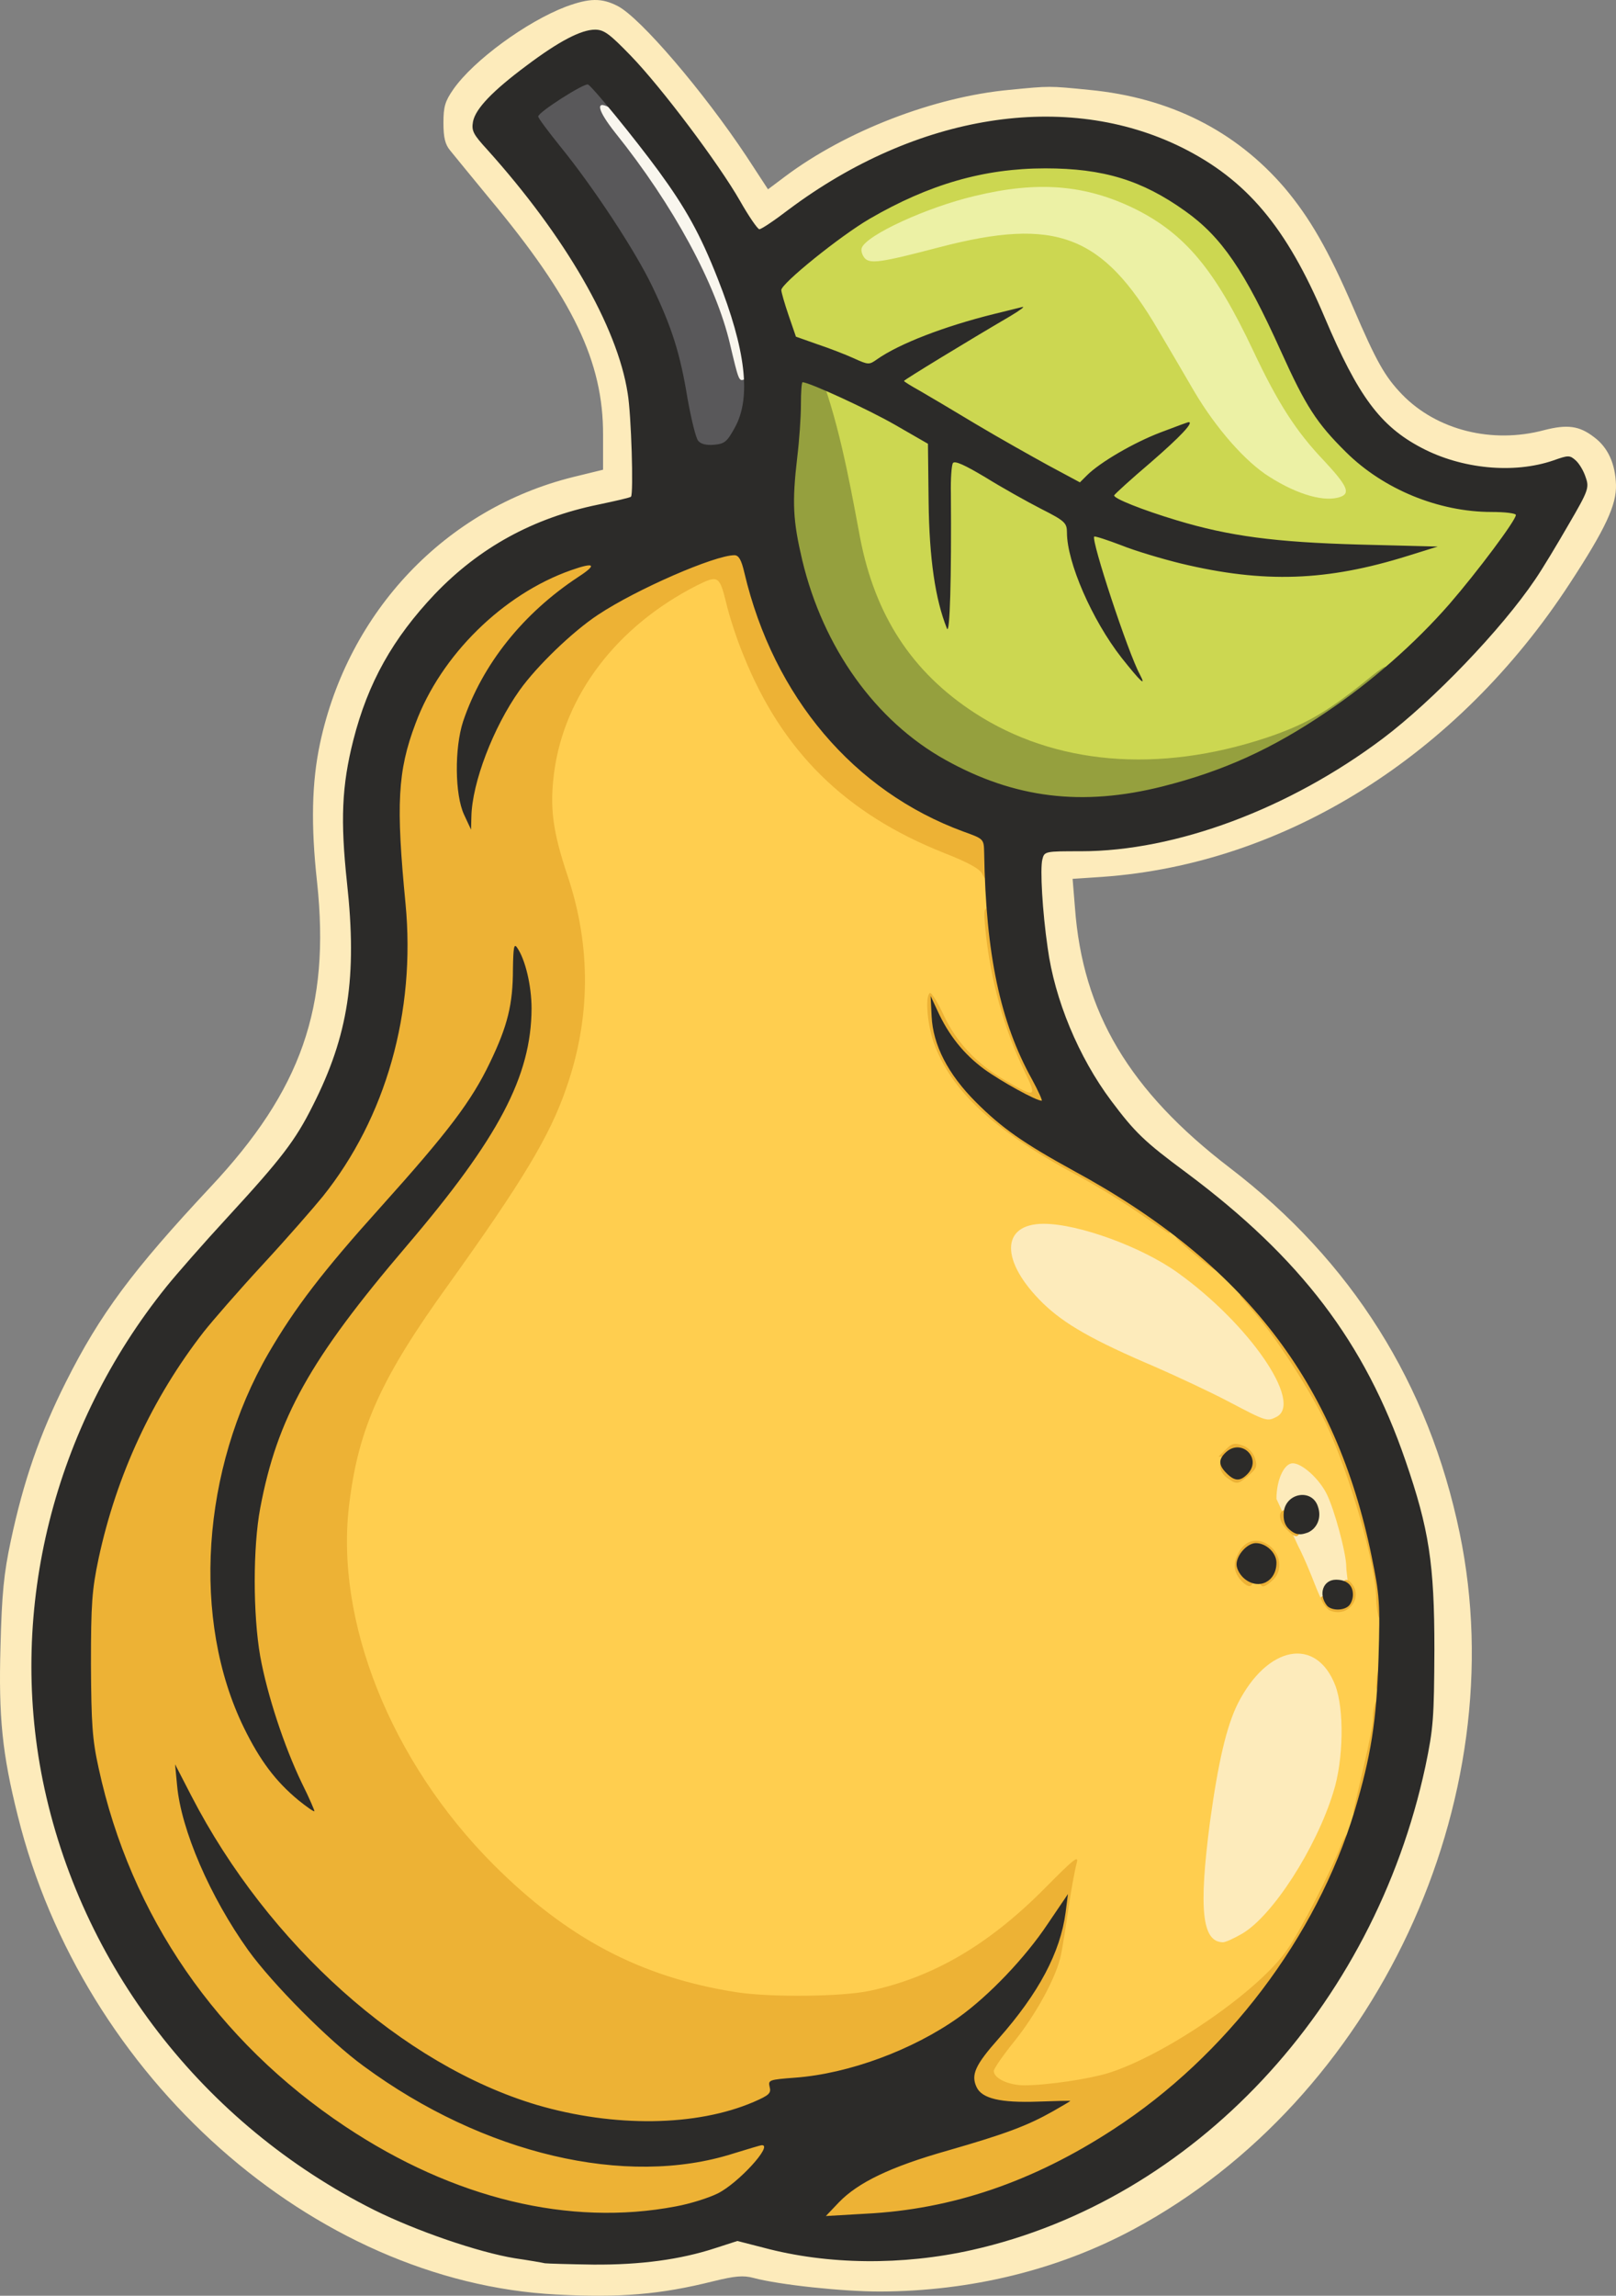 <?xml version="1.0" encoding="UTF-8" standalone="no"?>
<svg
   version="1.0"
   width="64.288mm"
   height="91.304mm"
   viewBox="0 0 242.979 345.087"
   preserveAspectRatio="xMidYMid meet"
   id="svg10853"
   sodipodi:docname="big1.svg"
   inkscape:version="1.1.2 (0a00cf5339, 2022-02-04)"
   xmlns:inkscape="http://www.inkscape.org/namespaces/inkscape"
   xmlns:sodipodi="http://sodipodi.sourceforge.net/DTD/sodipodi-0.dtd"
   xmlns="http://www.w3.org/2000/svg"
   xmlns:svg="http://www.w3.org/2000/svg">
  <rect x="0" y="0" width="242.979" height="345.087" fill="#808080" stroke="none"/>
  <defs
     id="defs10857" />
  <sodipodi:namedview
     id="namedview10855"
     pagecolor="#ffffff"
     bordercolor="#666666"
     borderopacity="1.0"
     inkscape:pageshadow="2"
     inkscape:pageopacity="0.0"
     inkscape:pagecheckerboard="0"
     showgrid="false"
     inkscape:zoom="14.230524"
     inkscape:cx="18.094906"
     inkscape:cy="14.124568"
     inkscape:window-width="1920"
     inkscape:window-height="1155"
     inkscape:window-x="0"
     inkscape:window-y="45"
     inkscape:window-maximized="1"
     inkscape:current-layer="svg10853"
     units="mm"
     scale-x="1"
     inkscape:document-units="mm" />
  <g
     id="g17251"
     transform="scale(0.5)">
    <g
       fill="#f9f6ee"
       id="g10147"
       transform="translate(-288.15,-151.086)">
      <path
         d="m 505.6,269.8 c -0.2,-0.7 -1.3,-5.2 -2.5,-9.9 -4.5,-18.9 -16.5,-40.9 -35.3,-64.6 -4,-5.1 -4.9,-6.9 -4.6,-9.5 0.3,-3 0.6,-3.3 4,-3.6 2.3,-0.2 4.7,0.3 6,1.2 2.8,2 17.7,21.9 24.6,33 9.9,15.8 16.1,33.4 16.5,47.1 l 0.2,7 -4.3,0.3 c -2.8,0.2 -4.3,-0.1 -4.6,-1 z"
         id="path10145" />
    </g>
    <path
       d="m 167.35,689.814 c -73.2,-3.8 -142.5,-65.3 -162,-143.9 -4.7,-18.7 -5.8,-29.8 -5.2,-51 0.4,-15.7 1,-21.9 3.1,-31.7 3.8,-17.9 8.7,-32.1 16.6,-47.8 10.2,-20.3 20,-33.5 43.4,-58.5 27.4,-29.2 36.1,-54.1 32.1,-91.7 -1.9,-17.2 -1.6,-30.1 0.9,-41.8 8.5,-39.7 37.8,-70.5 76.1,-80 l 9,-2.2 v -10.4 c 0.1,-22 -9,-41 -34.2,-71.2 -5.4,-6.6 -10.7,-13 -11.8,-14.4 -1.5,-1.8 -2,-3.9 -2,-8.3 0,-4.9 0.5,-6.5 3,-10.1 6.1,-8.7 22,-20.3 33.8,-24.8 7.1,-2.6 10.7,-2.7 15.6,-0.2 6.8,3.5 25.8,25.7 38.8,45.3 l 6.4,9.8 5.2,-3.9 c 18.3,-13.7 44.8,-23.9 67.4,-26 12.3,-1.2 11.8,-1.2 23.9,0 24.3,2.3 44.1,12.3 58.8,29.4 7.6,9 13.2,18.7 20.7,36.1 7,16.3 9.5,20.7 14.7,26.1 10.4,10.7 27,14.9 42.7,10.7 7,-1.8 10.6,-1.3 15,2.1 4.2,3.1 6.4,8 6.6,14.3 0.2,6 -3.1,13.2 -13.9,29.7 -33.7,51.7 -85.6,84.3 -140.5,88.2 l -9,0.6 0.7,8.6 c 2.3,31.5 16.3,55.1 46.6,78.3 36.6,28 59.8,64.9 69.1,109.8 16.7,80.5 -25.3,170.2 -98.1,209.3 -22.7,12.2 -48.9,18.6 -76.2,18.7 -11.3,0 -30.2,-2 -38.1,-4.1 -3,-0.8 -5.5,-0.6 -12,1 -16,4 -28,5 -47.2,4 z m 26.5,-12.3 c 5.3,-0.8 13.1,-2.6 17.5,-4 9.8,-3.2 9.9,-3.2 21.5,-0.2 14.5,3.7 25.3,4.7 37.7,3.6 58.2,-5.2 111.7,-44.9 140.3,-104.1 11.7,-24.4 19,-54.1 19,-77.8 0,-15.3 -4.7,-39.9 -10.6,-55.9 -12.2,-32.8 -32,-58.7 -61.9,-81.2 -19.6,-14.7 -28.4,-25 -36.6,-42.4 -6.8,-14.5 -9.8,-30.2 -9.9,-50.4 v -12.3 l 7.8,0.6 c 12.9,1.1 35.5,-3.3 52.4,-10.2 36.7,-14.9 70.7,-43.9 92.5,-78.9 8.7,-13.8 10.7,-18.3 9.4,-21.2 -1,-2 -1.6,-2.3 -3.9,-1.8 -22.6,5.1 -40.6,1.4 -54.3,-11.2 -6.8,-6.3 -10.3,-12.1 -18.7,-31.3 -3.8,-8.5 -9,-18.8 -11.6,-22.8 -22.4,-34.7 -62.9,-46.8 -105.6,-31.6 -11.5,4.1 -27.8,13 -38,20.6 -7,5.2 -10,6.9 -12.4,6.9 -3,0 -3.6,-0.6 -8.5,-8.9 -7.5,-12.6 -22.3,-32.1 -32.3,-42.6 l -8.7,-9 -5.8,3 c -11.3,5.8 -27.3,19.3 -27.3,23 0,0.8 2.8,4.5 6.1,8.2 13.2,14.5 27.5,36 33.4,50 5.6,13.5 6.6,18.9 7.2,39 l 0.6,18.3 h -2.9 c -1.6,0 -6.5,0.9 -10.9,1.9 -34,8.3 -59.4,33.1 -70.1,68.6 -2.6,8.5 -2.7,10 -2.5,25.5 0.9,47.7 0.7,56 -1.8,65 -2.8,10.5 -9.6,25.2 -15.5,33.4 -2.4,3.3 -11,13.3 -19.1,22.1 -22.8,24.9 -33.2,39.7 -42.5,60.4 -20.5,45.9 -21,91.7 -1.3,138.4 21.4,50.7 69.7,92.8 121.8,106.1 17.8,4.6 30.3,5.4 45.5,3.2 z"
       id="path10149"
       style="fill:#fdebbb" />
    <path
       d="m 362.15,586.114 c -3.9,-2.5 -4.4,-18 -1.3,-41.3 5.1,-38 12.7,-50.8 30.2,-50.9 7,0 10.8,2.7 13.5,9.8 2.8,7.4 2.6,28.3 -0.5,38.1 -5.4,17 -18.4,37.2 -27.5,42.5 -4.4,2.6 -11.7,3.5 -14.4,1.8 z"
       id="path10151"
       style="fill:#fdebbb" />
    <path
       d="m 389.928,477.144 c -1.1,-2.7 -2.7,-6.1 -3.5,-7.7 -2.1,-4.3 -1.9,-8.6 0.5,-8.6 2.6,0 6.6,-3.4 5.7,-4.8 -1.2,-2 -3.6,-1.3 -4.8,1.3 -0.9,1.9 -1.9,2.5 -4.5,2.5 h -3.3 v -7.5 c 0,-4.9 0.6,-8.7 1.5,-10.5 1.4,-2.7 2,-3 6.4,-3 8.5,0 13.4,5.9 17.2,20.7 1,4.2 1.9,10.2 1.9,13.5 0,5.4 -0.1,5.8 -2.4,5.8 -1.3,0 -2.9,0.7 -3.6,1.5 -0.7,0.9 -2.9,1.5 -5.2,1.5 -3.7,0 -4,-0.2 -5.9,-4.7 z"
       id="path10153"
       style="fill:#fdebbb" />
    <path
       d="m 366.55,424.414 c -5.7,-3 -15.8,-7.7 -22.2,-10.5 -18.8,-8 -27.3,-12.9 -33.7,-19.1 -7.1,-6.9 -9.7,-12.4 -9.8,-20.1 0,-4.9 0.3,-5.9 2.6,-7.7 5.7,-4.5 25.2,-1.9 40.9,5.3 17.6,8.1 35.9,25.3 42.5,39.7 2.7,6 2.8,15.4 0.1,16.9 -4.4,2.3 -9.6,1.1 -20.4,-4.5 z"
       id="path10155"
       style="fill:#fdebbb" />
    <g
       fill="#ecf1a5"
       id="g10161"
       transform="translate(-288.15,-151.086)">
      <path
         d="m 676,302.1 c -12,-4.7 -22.5,-14.8 -31.7,-30.3 -3.3,-5.7 -8.2,-14 -10.8,-18.4 -10,-17.1 -18.5,-25 -30.3,-28 -7.8,-1.9 -12.1,-1.5 -30.1,3.2 -7.4,2 -16.4,3.8 -20,4.1 -8,0.7 -9.4,-0.4 -8.9,-6.8 0.3,-3.8 0.8,-4.7 4.3,-7.1 5.3,-3.6 19.8,-9.4 29.9,-11.9 11.8,-2.9 28.2,-3.6 38.1,-1.5 9.9,2 22.3,8 29.2,14.1 6.9,6.1 14.9,18.2 22.3,34 7.5,15.9 12.9,24.3 21.4,33.2 6.1,6.5 6.6,7.4 6.6,11.6 0,3.2 -0.5,4.7 -1.6,5.1 -3.1,1.2 -14,0.5 -18.4,-1.3 z"
         id="path10159" />
    </g>
    <g
       fill="#ffce4f"
       id="g10165"
       transform="translate(-288.15,-151.086)">
      <path
         d="m 586.2,779.4 c -1.7,-1.1 -2.2,-2.5 -2.2,-5.7 0,-3.6 0.8,-5.2 6.1,-11.7 6.1,-7.6 13.9,-22 13.9,-25.7 0,-1.1 0.4,-3.3 0.9,-4.9 0.5,-1.6 1.2,-4.6 1.5,-6.7 l 0.5,-3.8 -6.7,6.2 c -12.8,11.7 -28.3,20.6 -42.8,24.4 -19.8,5.3 -54.5,3.2 -75.4,-4.6 -31.9,-11.9 -61.2,-39.6 -78.7,-74.3 -14,-27.9 -17.6,-58.8 -10.3,-87.6 4,-15.5 10.6,-27.9 27.2,-51 27.5,-38.3 34.9,-52 39.2,-73.2 2.9,-13.8 1.8,-27.3 -3.3,-42.8 -3.9,-11.6 -5.1,-17.8 -5.1,-26.1 0,-25.9 11.2,-46.5 33.5,-61.6 9.2,-6.2 14,-8.3 18.8,-8.3 h 4.4 l 1.8,7.3 c 8.6,35.6 31.9,62.3 65.7,75.3 5.1,2 9.8,4 10.4,4.5 0.6,0.5 1.4,6.1 1.7,12.6 0.9,18.3 4.4,32.2 11.8,48 2.2,4.5 3.9,9.3 3.9,10.7 0,2.3 -0.4,2.6 -3.5,2.6 -4.5,0 -9.5,-2.1 -15.7,-6.6 -2.8,-1.9 -5.2,-3.3 -5.4,-3.1 -0.2,0.2 2.5,3.3 6.1,6.9 7.3,7.4 15.9,13.3 29,20.4 20.9,11.1 41.6,26.8 53.5,40.5 23.2,26.8 37.3,62.7 38.7,98.4 1.4,34.7 -9.3,74 -27.4,100.6 -8.3,12.3 -36.4,31.7 -53.8,37.2 -11.5,3.7 -34.3,5 -38.3,2.1 z m 75.5,-47 c 9.1,-5.3 22.2,-25.6 27.4,-42.5 3.1,-9.7 3.3,-25 0.6,-32.1 -5.7,-14.8 -20.4,-12.1 -29.3,5.4 -3.4,6.8 -5.9,17.5 -8.4,35.7 -3.4,26.2 -2.4,36 3.9,36.1 0.8,0 3.4,-1.2 5.8,-2.6 z m 29.4,-102.7 c -1.6,-1.6 0.168,-1.561 1.868,-1.561 1,0 0.032,-4.139 0.032,-5.939 0,-4.2 -3.6,-17.4 -5.9,-22 -2.3,-4.6 -7.4,-9.2 -10.2,-9.2 -2.6,0 -4.9,5 -4.9,10.7 6.5,14.1 0,0 6.5,14.1 0.8,1.5 2.3,4.8 3.4,7.5 2,4.7 4.26,11.849 5.56,9.749 0.4,-0.7 0.34,-6.049 1.14,-4.149 0.8,1.9 1.8,3 2.5,2.6 0.8,-0.5 0.8,-1 0,-1.8 z m -22.4,-7.3 c 0.3,-0.8 -0.2,-2.3 -1.1,-3.2 -1.6,-1.6 -1.8,-1.6 -3.1,0.1 -0.7,1.1 -1.1,2.5 -0.8,3.3 0.7,1.9 4.2,1.8 5,-0.2 z m -7.6,-31.7 c -0.1,-1.2 -1.5,-0.9 -1.9,0.4 -0.3,0.6 0.1,1 0.8,0.8 0.6,-0.3 1.1,-0.8 1.1,-1.2 z m 11,-13.7 C 680,572.7 663.9,549.2 642.3,533.7 631.6,526 612.5,519 602,519 c -13,0 -13.1,11.3 -0.2,23.9 6.4,6.2 14.9,11.1 33.7,19.1 6.4,2.8 16.5,7.5 22.2,10.5 11.4,6 11.5,6 14.4,4.5 z"
         id="path10163"
         sodipodi:nodetypes="cscssccccccccccscscccsccsscsccccccccccccccsssssccccscscscccccccccsccsc" />
    </g>
    <g
       fill="#ccd751"
       id="g10169"
       transform="translate(-288.15,-151.086)">
      <path
         d="m 611.7,379.4 c -22.1,-4 -42.5,-17.2 -54,-35 -7.8,-12 -9.3,-16.5 -14.7,-44.6 -1.1,-6 -3.4,-14.5 -5,-19 -1.7,-4.5 -3,-9.4 -3,-11 0,-2.5 0.3,-2.8 3.6,-2.8 3.3,0 18.4,7 28.1,12.9 l 3.1,2 v 16.8 c 0,9.2 0.4,18.4 1,20.3 0.8,2.7 1,-0.5 1.1,-14.2 L 572,287 h 3.3 c 2.3,0 7.2,2.3 16.1,7.5 7,4.2 14.2,8.2 16,8.9 2.8,1.2 3.2,1.9 4.3,7.9 1.4,7 5.2,18.2 6,17.4 0.2,-0.3 -0.3,-2.9 -1.1,-5.8 -0.9,-2.9 -1.6,-7 -1.6,-9.1 0,-3.4 0.2,-3.8 2.6,-3.8 1.5,0 7.9,1.8 14.3,3.9 17.5,5.9 26.6,7.5 41.6,7.6 11.3,0 26.4,-1.9 25.1,-3.2 -0.2,-0.2 -7.3,-0.8 -15.7,-1.4 -23.6,-1.4 -42.7,-5.3 -56.6,-11.5 -4.8,-2.1 -5.3,-2.6 -5.3,-5.5 0,-2.6 1,-4.2 4.8,-7.7 4.2,-3.9 4.3,-4.1 1.4,-2.5 -1.9,1 -5.1,3.3 -7.2,5 -6.2,5.4 -8.9,4.8 -27,-5.6 -36.6,-21 -34.5,-19.5 -34.8,-23.4 -0.3,-3.3 0,-3.6 6.7,-7.7 3.9,-2.3 7.1,-4.4 7.1,-4.6 0,-0.7 -7.1,2.5 -13.8,6.1 -7.6,4.3 -10.5,4.3 -19,0.6 -3.7,-1.6 -8.5,-3.4 -10.7,-4.1 -3.8,-1.1 -4.2,-1.6 -5.4,-6.3 -0.8,-2.9 -1.6,-7.5 -1.8,-10.3 -0.5,-5 -0.4,-5.1 4.9,-9.9 17.2,-15.5 39.9,-26.6 60.7,-29.6 13.4,-1.9 31.7,-0.7 42.1,2.7 11,3.6 21.8,10.9 29.2,19.8 5.4,6.4 8,11.2 21.1,38.6 11.3,23.4 26.1,35.7 48.9,40.4 4.3,0.9 10,1.6 12.8,1.6 h 5 v 3.6 c 0,8.6 -27.1,39.8 -48.2,55.5 -9.2,6.9 -14.2,9.4 -26.8,13.3 -17,5.4 -42.2,7.1 -59.3,4 z m 79.7,-79 c 2.9,-1.1 1.7,-3.5 -5,-10.7 -8.5,-8.9 -13.9,-17.3 -21.4,-33.2 -11.5,-24.4 -20.5,-35.1 -35.5,-42.6 -14.9,-7.3 -29.2,-8.5 -48.2,-3.9 -14.4,3.4 -32.5,11.7 -34,15.6 -0.3,0.8 0.1,2.1 0.8,3 1.6,1.9 4.7,1.5 22.6,-3.2 34.9,-9.1 49,-3.8 65.8,25 2.6,4.4 7.5,12.7 10.8,18.4 6.5,11 15.4,21.2 22.7,25.7 8.5,5.4 16.8,7.7 21.4,5.9 z"
         id="path10167" />
    </g>
    <g
       fill="#edb235"
       id="g10191"
       transform="translate(-288.15,-151.086)">
      <path
         d="m 448.4,817.5 c -49.6,-9.1 -96.1,-44.9 -119.3,-91.9 -22.6,-46 -22.9,-103.2 -0.5,-147.7 9,-18 18.9,-31.5 39.4,-53.4 22.2,-23.7 30.3,-37.4 36.5,-61.7 3.6,-14.2 4.3,-29.1 2.1,-48.9 -2.7,-23.7 -0.5,-40.1 7.1,-55.4 6.3,-12.5 17.6,-24.9 29.1,-31.9 7.5,-4.6 18.2,-8.6 22.7,-8.6 3.3,0 3.5,0.2 3.5,3.3 0,3 -0.6,3.8 -5.2,6.7 -7.1,4.5 -22.5,20.3 -26.7,27.3 -4.5,7.6 -8,17.5 -8.6,24.5 l -0.6,5.7 2.4,-7 c 6.8,-19.9 18.6,-34.8 37.3,-46.8 12.9,-8.3 34.1,-16.7 42.2,-16.7 h 3.7 l 1.8,7.8 c 7.6,31.8 29.3,59 58.3,72.7 4.1,2 8.8,3.8 10.4,4.2 l 3,0.6 v 7.8 c 0,5.7 -0.4,7.9 -1.3,7.9 -0.7,0 -1.7,-1 -2.2,-2.2 -0.7,-1.5 -4.1,-3.4 -11.5,-6.3 -29.7,-11.8 -48.8,-30.6 -60.4,-59.7 -1.9,-4.6 -4.2,-11.6 -5.1,-15.6 -2,-8 -2.4,-8.3 -8.8,-5.1 -24,12.2 -39.8,32.9 -42.9,56.1 -1.4,10.6 -0.5,17.7 4.1,31.4 7,21 6.9,42.7 -0.5,63.7 -4.9,14.3 -13.2,28 -35.2,58.7 -20.5,28.4 -27.2,43.3 -30,66 -4.5,35.3 12.5,77.7 43.3,108.6 22.2,22.2 44.3,33.9 73,38.4 10.2,1.6 31.7,1.4 40.2,-0.4 19.1,-4.1 35.7,-13.8 52.5,-30.7 9,-9.1 10.5,-10.3 9.7,-7.6 -0.5,1.8 -1.6,7.7 -2.4,13.2 -0.8,5.5 -1.8,11.9 -2.3,14.3 -1.4,6.7 -7.5,17.9 -14.2,26.2 -3.3,4.1 -6,8 -6,8.7 0,2.2 4.4,4.3 9.2,4.3 6.8,0 19.5,-1.9 25.3,-3.7 17.4,-5.5 45.5,-24.9 53.8,-37.2 4,-5.7 13,-23.3 15.9,-30.8 2,-5.2 3.8,-5.6 3.8,-0.8 0,1.9 -0.4,3.5 -1,3.5 -0.5,0 -1,1.1 -1,2.5 0,1.6 -0.6,2.5 -1.5,2.5 -1,0 -1.5,1 -1.5,3 0,3.7 -4.9,14 -6.7,14 -0.7,0 -1.3,1.1 -1.3,2.5 0,1.4 -0.4,2.5 -1,2.5 -0.5,0 -1,0.7 -1,1.5 0,0.8 -0.4,1.5 -1,1.5 -0.5,0 -1,0.7 -1,1.5 0,0.8 -0.4,1.5 -1,1.5 -0.5,0 -1,0.7 -1,1.5 0,0.8 -0.4,1.5 -1,1.5 -0.5,0 -1,0.6 -1,1.3 0,0.6 -2.2,3.9 -4.8,7.3 -17.6,22.6 -36.2,37.9 -61,50.3 -20.6,10.4 -39.9,15.1 -61.4,15.1 H 535 v -3.4 c 0,-7 12.7,-14.4 35.3,-20.6 7.8,-2.1 16.9,-4.9 20.2,-6.2 l 5.9,-2.2 -7.3,-1.2 c -8.8,-1.3 -11.1,-3.3 -11.1,-9.8 0,-4.8 1.8,-7.9 9.2,-16.2 5.7,-6.4 8,-9.5 11.8,-15.9 2,-3.4 1.3,-2.9 -4,2.9 -16.1,17.3 -38.7,28.8 -62.6,31.8 -8.2,1 -9.3,1.4 -9.6,3.2 -0.4,2.7 -5.2,5 -15.8,7.4 -29.1,6.8 -61.9,1.1 -90.4,-15.6 -22.3,-13 -44.4,-34 -60,-57 -2.7,-3.9 -5.1,-7 -5.3,-6.8 -0.6,0.6 4.4,10.3 9.5,18.1 34.3,53.3 103.4,84.6 148.6,67.4 2.8,-1 6.6,-1.9 8.4,-1.9 2.9,0 3.2,0.3 3.2,3.2 0,2.1 -1.3,4.8 -4,8.4 -4.9,6.4 -12.9,10.7 -24.3,12.9 -9.7,1.8 -34.2,1.8 -44.3,0 z M 368.9,671.8 c -4.6,-13.9 -6,-22.4 -6.6,-40.4 -0.8,-24.8 2.1,-40.4 11.2,-60 5.5,-12 14.6,-25 32.5,-46.5 26.8,-32 35.3,-46.2 38.7,-64.1 1.8,-9.9 1.2,-11.2 -1,-2.1 -2.3,9.4 -9.4,23.2 -17.1,33.3 -3.5,4.7 -12.8,15.5 -20.6,24 -27.1,29.7 -38,46.7 -46,71.8 -9.8,30.5 -6.7,64.4 8.2,87.4 1.6,2.7 3.1,4.8 3.2,4.8 0.1,0 -1,-3.7 -2.5,-8.2 z"
         id="path10171" />
      <path
         d="m 695.3,694.8 c 0.3,-1.3 1.7,-7.2 3.1,-13.3 1.4,-6 2.6,-12.1 2.6,-13.5 0,-4.2 1.2,-7 2.8,-7 1.2,0 1.4,1 0.8,6.3 -0.9,9.2 -3.7,22.7 -4.7,22.7 -0.5,0 -0.9,1.6 -0.9,3.5 0,2.9 -0.4,3.5 -2.1,3.5 -1.7,0 -2,-0.5 -1.6,-2.2 z"
         id="path10173" />
      <path
         d="m 702,657.8 c 0,-3.9 1.2,-6.8 2.6,-6.8 1,0 1.4,1.3 1.4,4.5 0,3.8 -0.3,4.5 -2,4.5 -1.4,0 -2,-0.7 -2,-2.2 z"
         id="path10175" />
      <path
         d="m 702.6,636.8 c -0.3,-1.3 -0.6,-3.6 -0.6,-5.1 0,-9.8 -7.9,-37.3 -15,-52.4 -4.6,-9.8 -14.6,-25.4 -21.4,-33.3 l -4.7,-5.5 2.6,-0.3 c 3.3,-0.4 5.5,1.3 5.5,4.4 0,1.7 0.6,2.4 2,2.4 1.3,0 2,0.7 2,2 0,1.1 0.7,2 1.5,2 0.8,0 1.5,0.6 1.5,1.4 0,0.8 0.6,1.6 1.3,1.9 0.7,0.2 2.1,2.2 3.2,4.3 1.1,2.1 2.6,4.5 3.3,5.2 0.6,0.7 1.2,2.4 1.2,3.8 0,1.3 0.6,2.4 1.3,2.4 1.5,0 4.7,6.1 4.7,9 0,1 0.5,2 1,2.2 3,1 12.3,34.9 13.6,50.1 0.6,6.5 0.4,7.7 -0.8,7.7 -0.9,0 -1.8,-1 -2.2,-2.2 z"
         id="path10177" />
      <path
         d="m 688.2,635.3 c -0.7,-0.2 -1.7,-1.4 -2.3,-2.5 -1,-1.9 -0.9,-2 2.5,-1.6 3.5,0.4 3.6,0.3 3.6,-3.1 0,-3.3 2,-1.6 2,-1.6 4.5,4.1 0,11.1 -5.8,8.8 z"
         id="path10179"
         sodipodi:nodetypes="cccscc" />
      <path
         d="m 661.6,626.5 c -2.4,-2.5 -2.8,-5.2 -1.1,-8.4 2,-4 5.8,-5 9.3,-2.4 3.5,2.6 4.1,7.4 1.3,10.2 -1.2,1.2 -2.5,2.1 -3.1,2.1 -1.4,0 -1.3,-3.6 0.2,-6 1.6,-2.4 0.6,-3.4 -2.7,-2.6 -2.4,0.6 -3.6,3.6 -1.5,3.6 0.6,0 1,1.1 1,2.5 0,2.8 -1.2,3.2 -3.4,1 z"
         id="path10181" />
      <path
         d="m 675,610.8 c -2.6,-2.8 -2.6,-5.8 0,-5.8 1.1,0 2,0.7 2,1.5 0,0.8 0.5,1.5 1,1.5 0.6,0 1,1.1 1,2.5 0,3.1 -1.3,3.2 -4,0.3 z"
         id="path10183" />
      <path
         d="m 657.2,595.4 c -2.5,-1.7 -3,-5.4 -0.6,-5.4 0.8,0 2.2,0.7 3.1,1.5 1.9,2 3,1.1 1.3,-1 -0.7,-0.8 -2.4,-1.5 -3.8,-1.5 h -2.6 l 2.2,-2.2 c 1.8,-1.8 2.6,-2 4.9,-1.2 1.7,0.5 3.2,2.1 3.8,3.8 0.8,2.5 0.6,3.1 -1.8,5.2 -3.3,2.8 -3.6,2.9 -6.5,0.8 z"
         id="path10185" />
      <path
         d="m 647.5,528.3 c -6.7,-5.6 -6.8,-5.8 -4.1,-6.1 3.9,-0.5 5.6,0.4 5.6,2.8 0,1.5 0.7,2 2.5,2 2.8,0 3.8,1.6 3.3,5 -0.3,1.9 -1,1.5 -7.3,-3.7 z"
         id="path10187" />
      <path
         d="m 631,516 c -4.7,-3.3 -13.2,-8.5 -19,-11.6 -25.1,-13.5 -38,-25.5 -43.1,-40 -1.9,-5.4 -2.6,-13.9 -1.1,-14.8 0.4,-0.2 2.3,2.7 4.1,6.6 3.7,8 9.8,14.6 18.2,19.5 9.6,5.6 10,5.4 6.2,-2.4 -6.1,-12.5 -10.3,-27.6 -11.8,-42.5 -0.6,-6.3 -0.5,-6.8 1.3,-6.8 1.6,0 2,1 2.6,6.9 0.8,8.7 2.9,18 6.1,27 1.4,3.8 2.5,7.6 2.5,8.5 0,0.9 0.4,1.6 0.9,1.6 0.5,0 1.7,2 2.8,4.5 1,2.5 2.1,4.5 2.6,4.5 0.4,0 0.7,1.6 0.7,3.5 0,3.3 -0.2,3.5 -3.2,3.5 -3.7,0 -11.8,-2.8 -11.8,-4.1 0,-0.5 -0.7,-0.9 -1.5,-0.9 -0.8,0 -1.5,-0.4 -1.5,-1 0,-0.5 -0.7,-1 -1.5,-1 -0.8,0 -1.5,-0.4 -1.5,-0.9 0,-0.5 -0.9,-1.1 -2,-1.4 -1.6,-0.4 -2,0 -2,1.9 0,1.8 0.5,2.4 2.3,2.4 2.9,0 4.7,1.8 4.7,4.6 0,1.8 0.6,2.3 3.3,2.6 2.7,0.2 3.3,0.8 3.5,3.1 0.3,2.4 0.8,2.7 3.8,2.7 2.4,0 3.4,0.5 3.4,1.5 0,0.9 0.9,1.5 2.5,1.5 1.8,0 2.5,0.5 2.5,2 0,1.6 0.7,2 3,2 4.2,0 10,3 10,5.2 0,1.4 0.8,1.8 3.5,1.8 1.9,0 3.5,0.4 3.5,0.9 0,0.5 1.1,1.2 2.5,1.5 1.4,0.4 2.5,1.1 2.5,1.6 0,0.6 0.7,1 1.5,1 0.9,0 1.5,0.9 1.5,2.5 0,2.2 0.4,2.5 3.5,2.5 3.2,0 3.5,0.2 3.5,3 0,1.7 -0.1,3 -0.2,2.9 -0.2,0 -4.1,-2.7 -8.8,-5.9 z m -52,-45.5 c 0,-1.8 -0.5,-2.5 -2,-2.5 -1.1,0 -2,0.5 -2,1 0,0.6 0.5,1 1,1 0.6,0 1,0.7 1,1.5 0,0.8 0.5,1.5 1,1.5 0.6,0 1,-1.1 1,-2.5 z"
         id="path10189" />
    </g>
    <path
       d="m 310.771,243.407 c -15.2,-1.7 -32.4,-9.4 -45.3,-20.1 -13.1,-11.1 -23.7,-29.1 -28.9,-49.5 -3.3,-13 -3.2,-8.6 -1.3,-48.6 l 0.6,-11.8 h 2.9 c 1.6,0 5.7,1.1 9.1,2.4 5.462,15.594 8.82,35.728 10.8,46 4.5,23.2 15.5,40.2 34.4,52.5 24,15.6 55.1,18.3 87.7,7.5 11.6,-3.9 17.9,-7.5 29.4,-16.7 6.8,-5.5 7,-5.6 7.3,-3.1 0.4,3 -1.3,5.4 -3.9,5.4 -1.1,0 -1.9,0.7 -1.9,1.5 0,0.9 -0.8,1.9 -1.7,2.2 -1,0.4 -2.2,1.2 -2.6,2 -0.4,0.7 -1.5,1.3 -2.2,1.3 -0.8,0 -1.5,0.4 -1.5,0.9 0,2.2 -25.3,16 -37.9,20.8 -17,6.4 -38.3,9.2 -55,7.3 z"
       id="path10413"
       style="fill:#95a03e"
       sodipodi:nodetypes="cccccsccccccssccsscc" />
    <path
       d="m 208.518,133.016 c -0.7,-0.8 -2.1,-6.6 -3.2,-12.7 -2.2,-13.5 -4.7,-21.4 -10.6,-33.7 -5,-10.5 -17.6,-29.7 -27.6,-42 -5.7,-7 -6.7,-8.9 -6.7,-12.1 0,-3.6 0.4,-4 7.1,-8.5 10.2,-6.8 12.4,-6.4 20.6,3.4 9.4,11.1 20.6,26.6 24.6,34 5,9 11.4,25.8 13.7,35.4 1.3,5.1 2,11.6 2,17.6 0,8.4 -0.4,10.1 -2.8,14.5 l -2.7,5 -6.6,0.3 c -4.9,0.2 -6.9,-0.1 -7.8,-1.2 z m 16.1,-23.7 c -0.7,-12 -7.1,-28.8 -17.1,-44.9 -6.9,-11.1 -21.8,-30.8 -24.3,-32.1 -4.3,-2.3 -3.5,0.9 1.8,7.6 17.5,21.8 30.3,45.5 34.5,63.5 2.6,11 2.7,11.2 4.2,10.7 0.8,-0.3 1.1,-2 0.9,-4.8 z"
       id="path10791"
       style="fill:#59585a" />
    <g
       fill="#2c2b29"
       id="g10851"
       transform="translate(-288.15,-151.086)">
      <path
         d="m 452,831.5 c -0.8,-0.2 -4.9,-0.9 -9,-1.5 -11,-1.8 -29.6,-8.2 -42.3,-14.5 -51.5,-25.8 -88.4,-73.6 -99.7,-129.2 -10.4,-51.7 3.3,-106.3 37.2,-148.4 2.9,-3.6 11.2,-13.1 18.5,-21 16.1,-17.5 20.3,-23 25.5,-33.4 10.7,-21.1 13.4,-38.7 10.3,-67 -2,-18.7 -1.6,-29.1 1.9,-42.9 4.4,-17.3 11.9,-30.6 24.5,-43.9 13.4,-14 29.6,-22.9 49.1,-26.9 5.2,-1.1 9.7,-2.1 9.9,-2.4 0.8,-0.8 0.1,-24.7 -1,-31.1 -3.1,-20.1 -18.9,-47.3 -42.2,-73.2 -4.3,-4.7 -4.8,-5.7 -4.3,-8.5 0.8,-3.9 5.9,-9.2 16.1,-16.8 9.7,-7.3 16.4,-10.8 20.6,-10.8 2.7,0 4.4,1.3 10.7,7.8 9.3,9.6 26.5,32.5 32.9,43.7 2.6,4.6 5.3,8.5 5.8,8.5 0.6,0 4.5,-2.6 8.8,-5.9 38.5,-28.8 83.4,-35.9 118.2,-18.7 19.5,9.7 31.5,23.9 43,51.1 10,23.6 16.7,32.7 29.1,39.2 12.1,6.4 27.8,7.9 39.7,3.8 4.5,-1.6 4.9,-1.6 6.7,0 1.1,1 2.4,3.2 3,5.1 1.1,3.1 0.8,4 -5.1,14.1 -3.4,5.9 -7.9,13.4 -10.1,16.6 -10.2,15.1 -30.8,36.5 -45.8,47.8 -28.2,21.2 -62.3,33.9 -90.8,33.9 -10.8,0 -11,0 -11.6,2.5 -0.7,2.8 0,15.5 1.6,26.5 2.1,15.6 9.3,32.9 19.1,46 7.2,9.6 10,12.3 22.7,21.7 34.3,25.6 53.6,51 65.8,86.5 7.1,20.6 8.7,31 8.7,56.8 -0.1,20.6 -0.3,23.6 -2.7,35.1 -15.6,72.6 -69.7,130.4 -136.3,145.4 -21,4.7 -43.4,4.5 -62.8,-0.7 l -7.8,-2 -6.5,2.1 c -10.6,3.5 -22.7,5.1 -36.8,5 -7.2,-0.1 -13.8,-0.3 -14.6,-0.4 z m 39.4,-17.1 c 4.4,-0.8 10,-2.6 12.6,-3.9 6.2,-3.1 16.6,-14.5 13.3,-14.5 -0.5,0 -4.3,1.2 -8.6,2.5 -32.3,10.3 -75.2,0.2 -111.1,-26.2 -10.5,-7.6 -27.6,-24.9 -34.8,-34.9 -11.5,-16.1 -20.2,-36.2 -21.4,-49.6 l -0.6,-6.3 4.9,9.5 c 23.1,44.7 63.6,80.9 103.9,92.9 23.2,6.8 48,6.5 65.2,-0.9 4.6,-2 5.3,-2.6 4.8,-4.5 -0.5,-2.1 -0.2,-2.2 7.7,-2.8 16.1,-1.2 35.3,-8.3 49.1,-18.1 9.1,-6.5 20,-17.9 26.8,-28.1 l 6.1,-9 -0.7,5.5 c -1.6,12.1 -8.1,24.3 -20.1,37.9 -7.1,8 -8.4,10.9 -6.7,14.6 1.6,3.5 7.2,4.8 18.5,4.4 5.3,-0.2 9.7,-0.3 9.7,-0.2 0,0.1 -2.4,1.5 -5.2,3.1 -7.6,4.3 -14.2,6.8 -31.6,11.8 -17.3,4.9 -27,9.6 -32.8,15.6 l -3.9,4.1 12,-0.7 c 25.9,-1.3 50.3,-9.6 74.5,-25.4 33.9,-22 61,-57.7 72.5,-95.7 4.9,-16.4 6.6,-26.9 7.2,-46 0.5,-16.7 0.3,-18.9 -2.1,-30.6 -10.7,-52.2 -38.3,-88 -89.5,-115.8 -15.3,-8.4 -21.7,-12.9 -29.5,-20.7 -8.4,-8.4 -12.9,-17.2 -13.3,-25.8 l -0.3,-6.1 2,4.3 c 3.4,7.5 8,13.2 14.1,17.7 5.1,3.7 15.6,9.5 17.3,9.5 0.3,0 -1,-2.9 -2.9,-6.4 -9.6,-17.3 -13.9,-37.6 -14.4,-68.2 -0.1,-4.1 -0.1,-4.1 -6.2,-6.3 -33,-12.1 -57.1,-40.5 -65.9,-77.8 -0.9,-3.9 -1.7,-5.3 -3,-5.3 -5.9,0 -29.4,10.2 -41,17.9 -7.6,5 -18.4,15.4 -23.6,22.7 -7.9,11.1 -14.3,27.8 -14.5,38 l -0.1,3.9 -2.1,-4.5 c -2.8,-6 -2.9,-20 -0.3,-28 5.8,-17.2 18,-32.5 34.7,-43.5 5.7,-3.7 4.9,-4.5 -2.2,-2 -20.5,7.2 -39.2,25.6 -46.8,46.1 -5.4,14.3 -5.9,24.3 -3,54.2 3.1,32.5 -5.9,64.3 -24.9,88 -2.6,3.2 -10.6,12.4 -17.9,20.3 -7.3,7.9 -15.3,17.1 -17.9,20.4 -15.4,19.8 -26.2,43 -31.6,68.1 -2,9.5 -2.3,13.6 -2.3,31.9 0.1,17.8 0.4,22.5 2.3,31.1 9.6,44.4 35.6,82.1 74.2,107.8 32.6,21.7 67.4,30.1 99.4,24 z M 637.8,387.5 c 18.2,-4.6 32.8,-11.2 49.3,-22.4 13.4,-9 26.5,-20.5 36.9,-32.4 8.4,-9.7 20,-25.2 20,-26.8 0,-0.5 -3.3,-0.9 -7.3,-0.9 -15.9,0 -32.5,-6.8 -43.8,-18 -8.8,-8.7 -12.1,-13.8 -19.5,-30.2 -11,-24.4 -17.9,-34.5 -28.9,-42.3 -12.9,-9.2 -24.5,-12.8 -42,-12.8 -18.5,0 -35,4.8 -52.9,15.2 -8.9,5.2 -26.6,19.5 -26.5,21.4 0,0.6 1,4.1 2.2,7.6 l 2.2,6.4 6.5,2.3 c 3.6,1.2 8.5,3.1 10.9,4.2 4.4,2 4.6,2 7,0.3 6.7,-4.7 20.2,-9.9 35.1,-13.6 3.6,-0.9 7.4,-1.8 8.5,-2.1 1.1,-0.3 -0.5,0.9 -3.5,2.7 -12.5,7.3 -32,19.2 -32,19.5 0,0.2 2.1,1.5 4.8,3 2.6,1.5 10.2,6 17,10.1 6.7,4 16.5,9.5 21.6,12.3 l 9.5,5.1 2.1,-2.1 c 3.9,-3.9 14,-9.8 22.1,-12.9 4.5,-1.7 8.2,-3.1 8.5,-3.1 1.6,0 -2.4,4.3 -11.4,12.1 -5.9,5 -10.8,9.5 -11,9.9 -0.3,0.9 8.5,4.4 18.8,7.5 15.9,4.8 29.7,6.6 55,7.3 l 23.5,0.6 -9,2.8 c -24.3,7.6 -43.2,8.3 -68.2,2.3 -5.7,-1.4 -13.8,-3.8 -18,-5.5 -4.2,-1.6 -7.9,-2.8 -8.1,-2.6 -1,1 10.2,35 13.7,41.4 2.1,4 0.3,2.3 -5.5,-5 -8.9,-11.4 -16.4,-28.7 -16.4,-37.6 0,-2.9 -0.6,-3.5 -7.7,-7.1 -4.3,-2.2 -11.8,-6.4 -16.8,-9.5 -6.2,-3.7 -9.2,-5.1 -9.8,-4.3 -0.4,0.7 -0.7,4.8 -0.6,9.2 0.2,25.3 -0.3,42.9 -1.2,40.5 -3.5,-8.7 -5.3,-21 -5.5,-38 l -0.2,-17.5 -9.9,-5.7 c -8,-4.6 -25.8,-12.8 -27.8,-12.8 -0.3,0 -0.5,3 -0.5,6.8 0,3.7 -0.5,10.8 -1.1,15.7 -1.6,13.7 -1.3,19.1 1.5,31 6.3,26.3 22,48.3 43,60 20.8,11.6 41.2,14.1 65.4,8 z m -128.6,-108 c 4.9,-9 3.2,-23.3 -5.2,-44.6 -5.3,-13.5 -9.7,-21.3 -17.8,-32.4 -7.2,-9.8 -19.6,-25 -21.2,-26 -1,-0.6 -15,8.3 -15,9.6 0,0.5 3,4.5 6.7,9.1 10,12.3 22.6,31.5 27.6,42 5.9,12.3 8.4,20.2 10.6,33.7 1.1,6.1 2.5,11.9 3.2,12.7 0.8,1 2.5,1.4 4.8,1.2 3.2,-0.3 3.9,-0.9 6.3,-5.3 z"
         id="path10839" />
      <path
         d="m 377.9,692.3 c -6.9,-5.7 -11.6,-12 -16.4,-21.8 -15.8,-32.3 -12.8,-77.7 7.4,-112.6 7.9,-13.6 16.4,-24.7 33.7,-43.9 20.3,-22.6 27.3,-31.8 32.9,-43.5 5.3,-11 6.9,-17.5 6.9,-28.1 0.1,-6.3 0.3,-7.8 1.2,-6.5 2.5,3.5 4.4,11.5 4.4,18.4 -0.1,20.3 -9.8,38.8 -37.6,71.4 -29.1,34.1 -38.9,51.7 -44,78.8 -2.2,11.7 -2.2,31.9 0,44.5 2.1,11.6 7.2,27.1 12.5,38.1 2.3,4.6 3.9,8.4 3.8,8.5 -0.2,0.2 -2.3,-1.3 -4.8,-3.3 z"
         id="path10841" />
      <path
         d="m 687.2,633.8 c -2.7,-3.4 -1.2,-7.8 2.7,-7.8 3.2,0 5.1,1.6 5.1,4.5 0,1.2 -0.5,2.6 -1.2,3.3 -1.6,1.6 -5.3,1.5 -6.6,0 z"
         id="path10843" />
      <path
         d="m 662.5,625.8 c -1.4,-1.1 -2.5,-3 -2.5,-4.4 0,-2.8 3.2,-6.4 5.8,-6.4 3.1,0 6.2,2.9 6.2,5.9 0,5.6 -5.2,8.3 -9.5,4.9 z"
         id="path10845" />
      <path
         d="m 675.9,610.9 c -1.452,-1.258 -1.9,-3 -1.7,-5.2 0.6,-5.9 8.6,-7.2 10.3,-1.6 1.1,3.2 -0.2,6.4 -3,7.7 -1.222,0.418 -1.895,0.596 -2.66,0.52 -0.797,-0.079 -1.53,-0.198 -2.94,-1.42 z"
         id="path10847"
         sodipodi:nodetypes="scccss" />
      <path
         d="m 657,594 c -2.5,-2.5 -2.5,-4.2 -0.1,-6.4 4.6,-4.1 10.7,1.8 6.6,6.4 -2.3,2.5 -4,2.5 -6.5,0 z"
         id="path10849" />
    </g>
  </g>
</svg>
